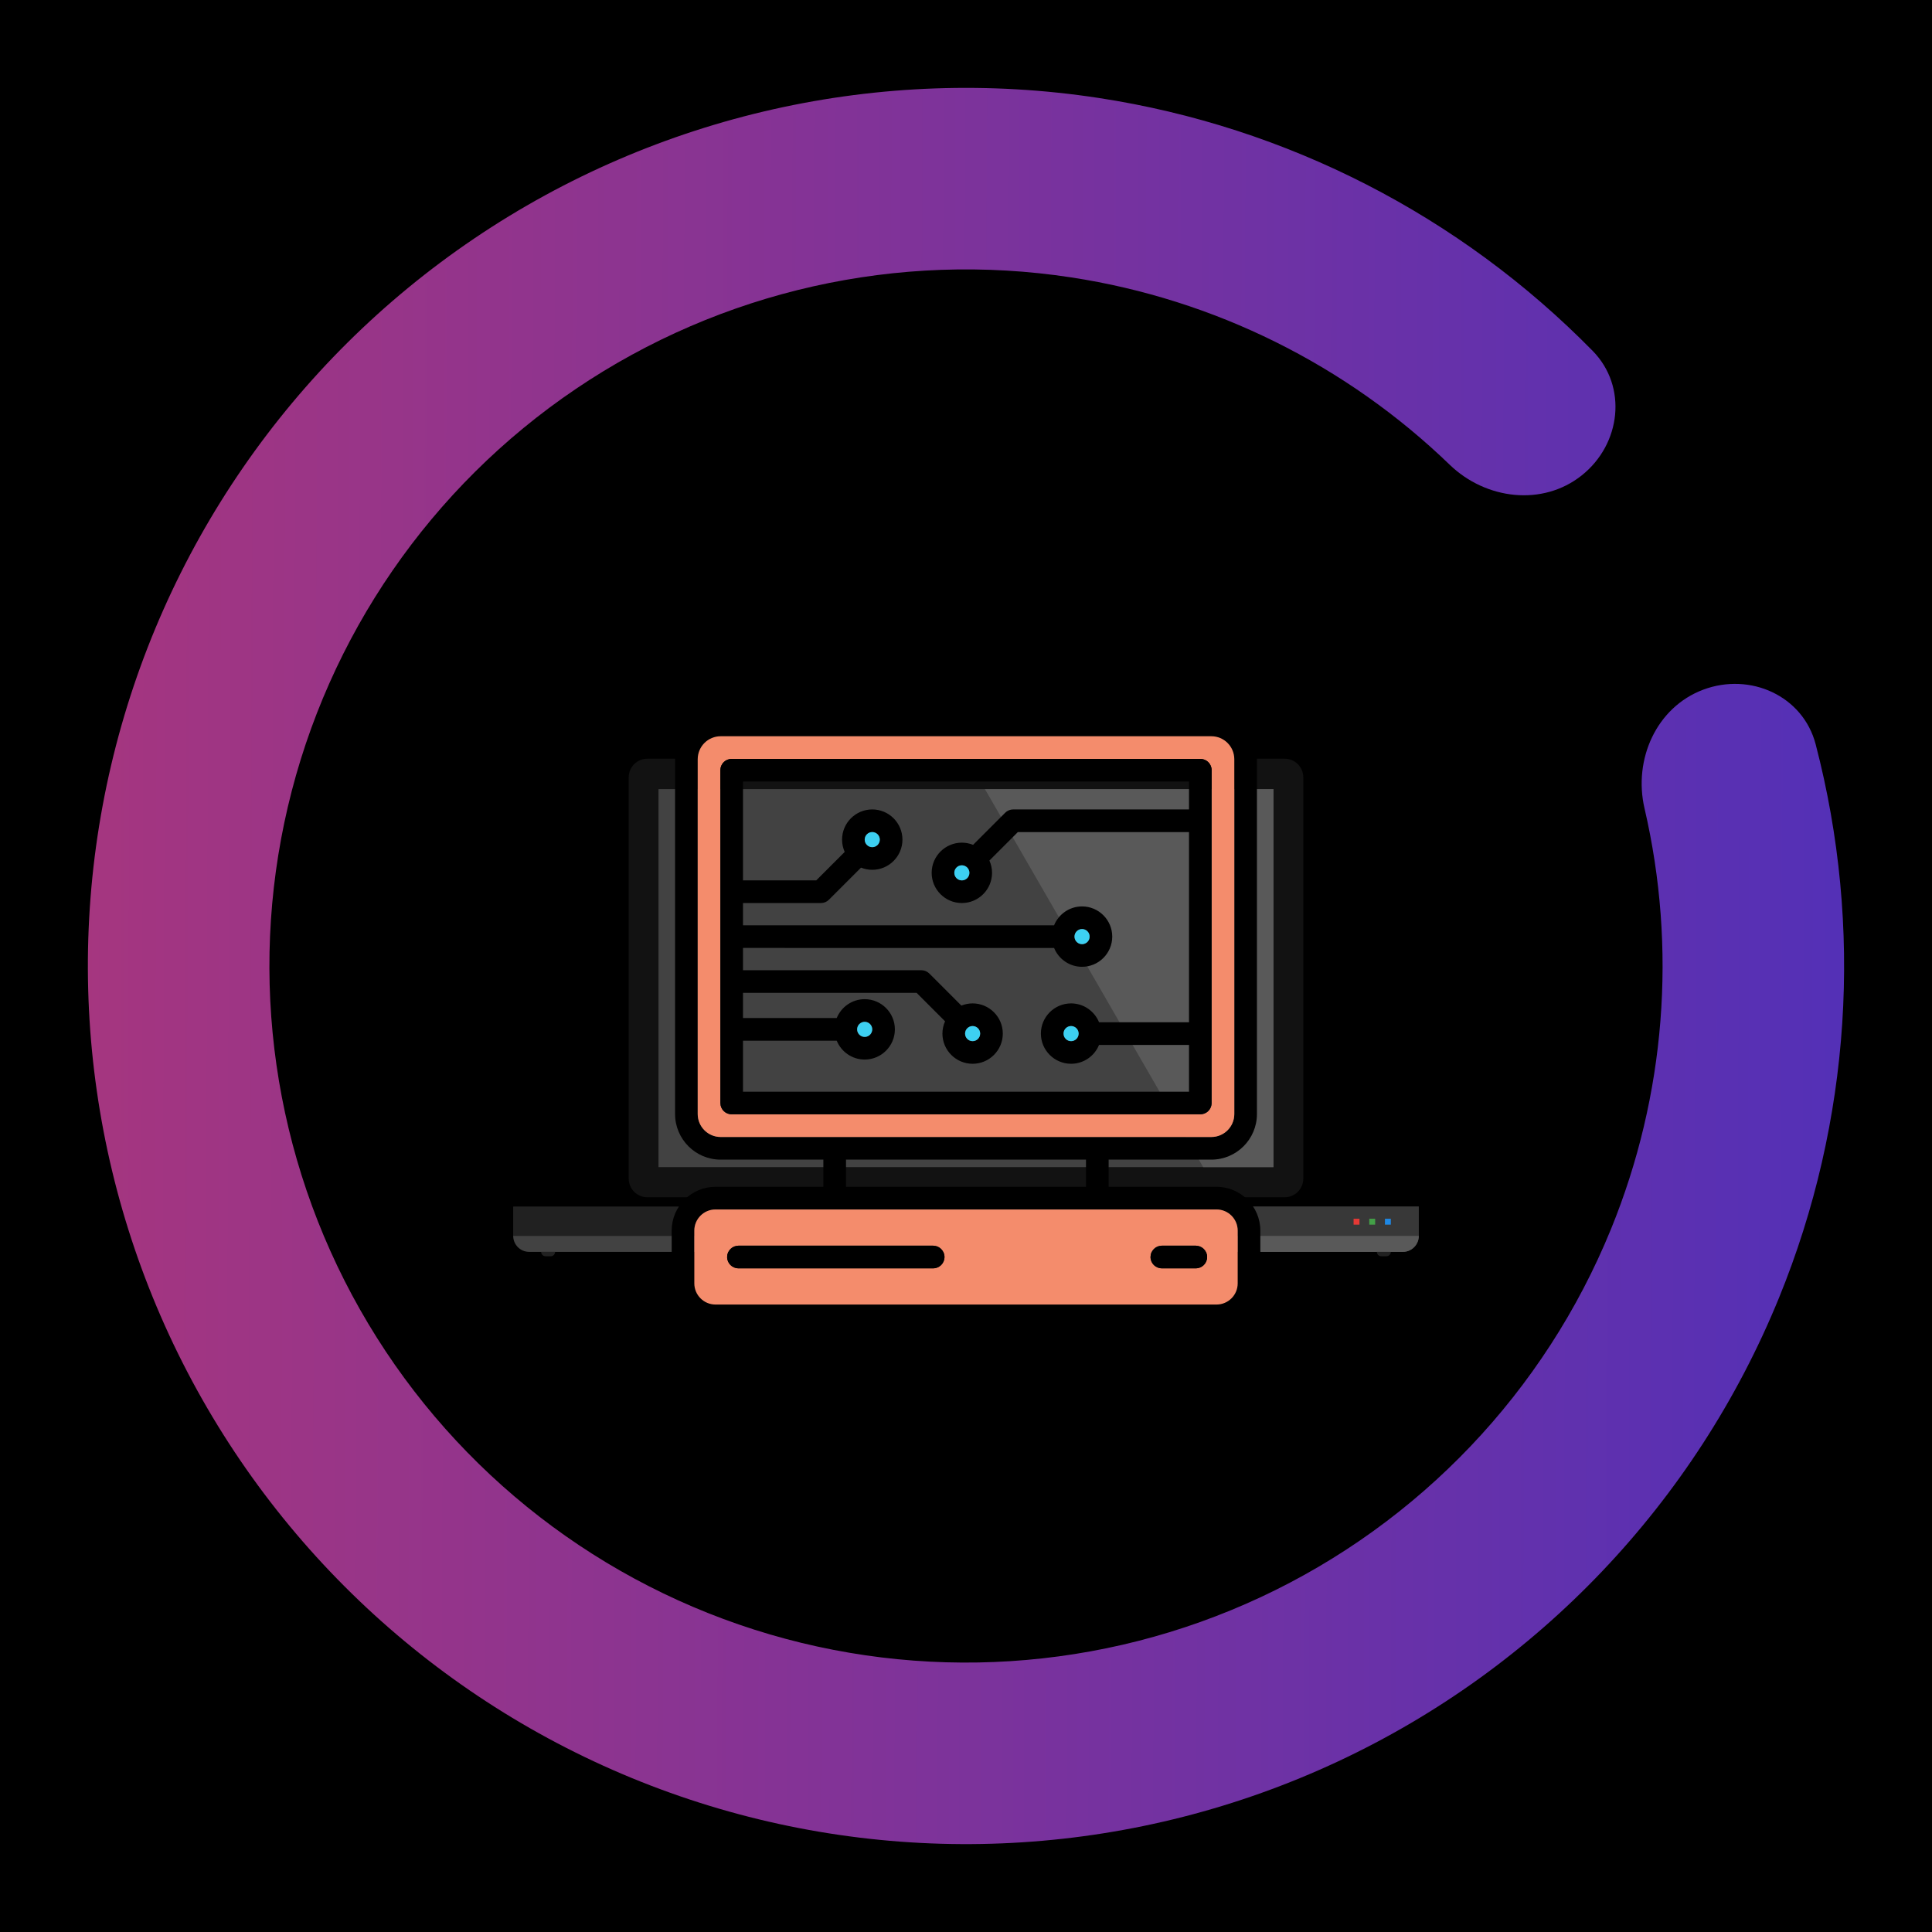 <svg xmlns="http://www.w3.org/2000/svg" xmlns:xlink="http://www.w3.org/1999/xlink" version="1.1" width="1000" height="1000" viewBox="0 0 1000 1000" xml:space="preserve">
<desc>Created with Fabric.js 3.5.0</desc>
<defs>
</defs>
<rect x="0" y="0" width="100%" height="100%" fill="#000000"/>
<g transform="matrix(4.456 0 0 4.456 499.997 499.997)" id="592953">
<g style="" vector-effect="non-scaling-stroke">
		<g transform="matrix(1 0 0 1 0 0)">
<linearGradient id="SVGID_31" gradientUnits="userSpaceOnUse" gradientTransform="matrix(1 0 0 1 0 0)" x1="-12.435" y1="91.215" x2="228.124" y2="92.098">
<stop offset="0%" style="stop-color:rgb(170,54,124);stop-opacity: 1"/>
<stop offset="100%" style="stop-color:rgb(74,47,189);stop-opacity: 1"/>
</linearGradient>
<path style="stroke: none; stroke-width: 1; stroke-dasharray: none; stroke-linecap: butt; stroke-dashoffset: 0; stroke-linejoin: miter; stroke-miterlimit: 4; is-custom-font: none; font-file-url: none; fill: url(#SVGID_31); fill-rule: nonzero; opacity: 1;" transform=" translate(-102, -102)" d="M 187.639 69.902 C 193.092 67.859 199.226 70.614 200.696 76.248 C 206.238 97.486 204.802 120.051 196.436 140.546 C 186.737 164.31 168.435 183.543 145.182 194.409 C 121.928 205.275 95.433 206.975 70.982 199.169 C 46.531 191.364 25.921 174.628 13.264 152.299 C 0.607 129.97 -3.166 103.69 2.696 78.702 C 8.559 53.713 23.627 31.854 44.894 17.484 C 66.161 3.114 92.064 -2.709 117.435 1.175 C 139.317 4.524 159.415 14.883 174.791 30.547 C 178.869 34.702 178.083 41.38 173.529 45.009 C 168.975 48.637 162.385 47.827 158.195 43.783 C 146.212 32.215 130.877 24.564 114.244 22.018 C 94.118 18.937 73.57 23.557 56.699 34.956 C 39.829 46.355 27.876 63.696 23.225 83.518 C 18.574 103.34 21.568 124.188 31.608 141.901 C 41.649 159.614 57.998 172.89 77.394 179.082 C 96.791 185.274 117.809 183.925 136.255 175.305 C 154.701 166.686 169.219 151.429 176.914 132.578 C 183.273 116.999 184.584 99.912 180.815 83.688 C 179.497 78.016 182.187 71.946 187.639 69.902 Z" stroke-linecap="round"/>
</g>
		<g transform="matrix(1 0 0 1 -0.38 0.652)">
<path style="stroke: none; stroke-width: 1; stroke-dasharray: none; stroke-linecap: butt; stroke-dashoffset: 0; stroke-linejoin: miter; stroke-miterlimit: 4; is-custom-font: none; font-file-url: none; fill: rgb(255,255,255); fill-rule: nonzero; opacity: 1;" transform=" translate(-101.621, -102.652)" d="M 66.08 99.16 C 66.08 103.804 69.32 107.512 74.036 107.512 C 74.648 107.512 75.08 107.44 75.332 107.296 L 69.896 115 H 77.528 L 83.072 106.18 C 84.476 103.912 85.376 101.32 85.376 98.98 C 85.376 93.724 81.308 89.8 75.728 89.8 C 70.256 89.8 66.08 93.76 66.08 99.16 Z M 72.416 98.908 C 72.416 97.072 73.892 95.668 75.764 95.668 C 77.636 95.668 79.076 97.108 79.076 98.944 C 79.076 100.78 77.636 102.184 75.764 102.184 C 73.892 102.184 72.416 100.744 72.416 98.908 Z M 94.397 104.92 C 94.937 104.056 95.981 103.372 97.313 103.372 C 99.149 103.372 100.481 104.668 100.481 106.432 C 100.481 108.196 99.149 109.6 97.313 109.6 C 95.405 109.6 94.361 108.34 94.253 107.224 H 87.917 C 88.025 112.228 91.697 115.504 97.421 115.504 C 102.785 115.504 106.889 111.508 106.889 106.108 C 106.889 101.644 103.685 97.936 98.969 97.936 C 97.421 97.936 96.053 98.332 94.865 99.088 L 95.333 95.92 H 105.161 V 90.304 H 90.365 L 88.529 103.696 L 94.397 104.92 Z M 121.357 96.028 C 121.357 92.608 118.585 89.944 115.021 89.944 C 111.457 89.944 108.685 92.608 108.685 96.028 C 108.685 99.448 111.457 102.112 115.021 102.112 C 118.585 102.112 121.357 99.448 121.357 96.028 Z M 117.109 96.028 C 117.109 97.288 116.209 98.152 115.021 98.152 C 113.833 98.152 112.933 97.288 112.933 96.028 C 112.933 94.768 113.833 93.904 115.021 93.904 C 116.209 93.904 117.109 94.768 117.109 96.028 Z M 134.857 90.268 H 129.349 L 110.989 115 H 116.497 L 134.857 90.268 Z M 124.489 109.24 C 124.489 112.66 127.261 115.324 130.825 115.324 C 134.389 115.324 137.161 112.66 137.161 109.24 C 137.161 105.82 134.389 103.156 130.825 103.156 C 127.261 103.156 124.489 105.82 124.489 109.24 Z M 128.737 109.24 C 128.737 107.98 129.637 107.116 130.825 107.116 C 132.013 107.116 132.913 107.98 132.913 109.24 C 132.913 110.5 132.013 111.364 130.825 111.364 C 129.637 111.364 128.737 110.5 128.737 109.24 Z" stroke-linecap="round"/>
</g>
</g>
</g>
<g transform="matrix(1 0 0 1 500 500)" id="992723">
<path style="stroke: none; stroke-width: 1; stroke-dasharray: none; stroke-linecap: butt; stroke-dashoffset: 0; stroke-linejoin: miter; stroke-miterlimit: 4; is-custom-font: none; font-file-url: none; fill: rgb(0,0,0); fill-rule: nonzero; opacity: 1;" vector-effect="non-scaling-stroke" transform=" translate(-7.995, -7.995)" d="M 13.62 7.82 c 0.34 -0.33 0.46 -0.82 0.31 -1.27 c -0.15 -0.45 -0.53 -0.77 -1 -0.84 l -2.52 -0.37 c -0.08 -0.01 -0.14 -0.06 -0.18 -0.13 L 9.11 2.92 C 8.9 2.5 8.47 2.23 8 2.23 S 7.1 2.5 6.89 2.92 L 5.76 5.21 c -0.04 0.07 -0.1 0.12 -0.18 0.13 L 3.06 5.71 c -0.47 0.07 -0.85 0.39 -1 0.84 C 1.91 7 2.03 7.49 2.38 7.82 L 4.2 9.59 c 0.06 0.06 0.08 0.13 0.07 0.21 l -0.43 2.51 c -0.08 0.47 0.11 0.93 0.49 1.21 c 0.38 0.28 0.88 0.32 1.3 0.09 l 2.26 -1.19 c 0.07 -0.04 0.15 -0.04 0.22 0 l 2.25 1.19 c 0.18 0.1 0.38 0.14 0.58 0.14 c 0.26 0 0.51 -0.08 0.73 -0.24 c 0.38 -0.28 0.57 -0.74 0.49 -1.21 l -0.43 -2.51 c -0.01 -0.08 0.01 -0.16 0.07 -0.21 L 13.62 7.82 z M 11.1 8.88 c -0.29 0.29 -0.42 0.69 -0.36 1.1 l 0.43 2.51 c 0.02 0.13 -0.06 0.21 -0.09 0.23 c -0.04 0.03 -0.13 0.08 -0.25 0.02 l -2.25 -1.19 C 8.4 11.46 8.2 11.41 8 11.41 s -0.4 0.05 -0.58 0.14 l -2.25 1.19 c -0.12 0.07 -0.21 0.01 -0.25 -0.02 c -0.04 -0.03 -0.12 -0.1 -0.09 -0.23 l 0.43 -2.51 c 0.07 -0.4 -0.06 -0.81 -0.36 -1.1 L 3.07 7.1 C 2.98 7.01 3 6.9 3.01 6.86 c 0.01 -0.04 0.06 -0.14 0.19 -0.16 l 2.52 -0.37 c 0.4 -0.06 0.75 -0.31 0.93 -0.68 l 1.13 -2.28 C 7.85 3.25 7.96 3.23 8 3.23 s 0.15 0.01 0.21 0.13 l 1.13 2.28 c 0.18 0.37 0.53 0.62 0.93 0.68 l 2.52 0.37 c 0.13 0.02 0.18 0.12 0.19 0.16 C 13 6.9 13.02 7.01 12.93 7.1 L 11.1 8.88 z" stroke-linecap="round"/>
</g>
<g transform="matrix(1 0 0 1 500 500)" id="6636">
<g style="" vector-effect="non-scaling-stroke">
		<g transform="matrix(1.132 0 0 1 0.008 0)" id="Layer_1">
<path style="stroke: none; stroke-width: 1; stroke-dasharray: none; stroke-linecap: butt; stroke-dashoffset: 0; stroke-linejoin: miter; stroke-miterlimit: 4; is-custom-font: none; font-file-url: none; fill: rgb(0,0,0); fill-rule: nonzero; opacity: 1;" transform=" translate(-256, -256)" d="M 256 48 C 141.1 48 48 141.1 48 256 s 93.1 208 208 208 c 114.9 0 208 -93.1 208 -208 S 370.9 48 256 48 z M 256 446.7 c -105.1 0 -190.7 -85.5 -190.7 -190.7 c 0 -105.1 85.5 -190.7 190.7 -190.7 c 105.1 0 190.7 85.5 190.7 190.7 C 446.7 361.1 361.1 446.7 256 446.7 z" stroke-linecap="round"/>
</g>
		<g transform="matrix(1.132 0 0 1 0.006 0)" id="Layer_1">
<path style="stroke: none; stroke-width: 1; stroke-dasharray: none; stroke-linecap: butt; stroke-dashoffset: 0; stroke-linejoin: miter; stroke-miterlimit: 4; is-custom-font: none; font-file-url: none; fill: rgb(0,0,0); fill-rule: nonzero; opacity: 1;" transform=" translate(-256, -256)" d="M 256 96 c -88.4 0 -160 71.6 -160 160 c 0 88.4 71.6 160 160 160 c 88.4 0 160 -71.6 160 -160 C 416 167.6 344.4 96 256 96 z" stroke-linecap="round"/>
</g>
</g>
</g>
<g transform="matrix(1.111 0 0 1.111 499.999 521.474)" id="468680">
<g style="" vector-effect="non-scaling-stroke">
		<g transform="matrix(6.527 0 0 6.527 0.001 99.793)" id="_133630248">
<rect style="stroke: none; stroke-width: 1; stroke-dasharray: none; stroke-linecap: butt; stroke-dashoffset: 0; stroke-linejoin: miter; stroke-miterlimit: 4; is-custom-font: none; font-file-url: none; fill: rgb(33,33,33); fill-rule: evenodd; opacity: 1;" x="-32.32" y="-1.082" rx="0" ry="0" width="64.639" height="2.163"/>
</g>
		<g transform="matrix(6.527 0 0 6.527 168.004 99.793)" id="_133630128">
<polygon style="stroke: none; stroke-width: 1; stroke-dasharray: none; stroke-linecap: butt; stroke-dashoffset: 0; stroke-linejoin: miter; stroke-miterlimit: 4; is-custom-font: none; font-file-url: none; fill: rgb(33,33,33); fill-rule: evenodd; opacity: 1;" points="-6.578,-1.082 6.578,-1.082 6.578,1.082 -5.329,1.082 "/>
</g>
		<g transform="matrix(6.527 0 0 6.527 168.004 99.793)" id="_133629960">
<polygon style="stroke: none; stroke-width: 1; stroke-dasharray: none; stroke-linecap: butt; stroke-dashoffset: 0; stroke-linejoin: miter; stroke-miterlimit: 4; is-custom-font: none; font-file-url: none; fill: rgb(56,56,56); fill-rule: evenodd; opacity: 1;" points="-6.578,-1.082 6.578,-1.082 6.578,1.082 -5.329,1.082 "/>
</g>
		<g transform="matrix(6.527 0 0 6.527 0 110.151)" id="_133630176">
<path style="stroke: none; stroke-width: 1; stroke-dasharray: none; stroke-linecap: butt; stroke-dashoffset: 0; stroke-linejoin: miter; stroke-miterlimit: 4; is-custom-font: none; font-file-url: none; fill: rgb(66,66,66); fill-rule: evenodd; opacity: 1;" transform=" translate(-39.224, -56.102)" d="M 8.04 56.669 l 62.368 0 c 0.625 0 1.136 -0.511 1.136 -1.136 l 0 0 l -64.639 0 l 0 0 c 0 0.625 0.511 1.136 1.136 1.136 z" stroke-linecap="round"/>
</g>
		<g transform="matrix(6.527 0 0 6.527 171.963 110.151)" id="_133630152">
<path style="stroke: none; stroke-width: 1; stroke-dasharray: none; stroke-linecap: butt; stroke-dashoffset: 0; stroke-linejoin: miter; stroke-miterlimit: 4; is-custom-font: none; font-file-url: none; fill: rgb(89,89,89); fill-rule: evenodd; opacity: 1;" transform=" translate(-65.572, -56.102)" d="M 60.256 56.669 l 10.152 0 c 0.625 0 1.136 -0.511 1.136 -1.136 l 0 -0 l -11.943 0 l 0.656 1.136 z" stroke-linecap="round"/>
</g>
		<g transform="matrix(6.527 0 0 6.527 -0 99.522)" id="_133629504">
<rect style="stroke: none; stroke-width: 1; stroke-dasharray: none; stroke-linecap: butt; stroke-dashoffset: 0; stroke-linejoin: miter; stroke-miterlimit: 4; is-custom-font: none; font-file-url: none; fill: rgb(18,18,18); fill-rule: evenodd; opacity: 1;" x="-2.926" y="-0.168" rx="0" ry="0" width="5.851" height="0.335"/>
</g>
		<g transform="matrix(6.527 0 0 6.527 -0 99.793)" id="_133629264">
<rect style="stroke: none; stroke-width: 1; stroke-dasharray: none; stroke-linecap: butt; stroke-dashoffset: 0; stroke-linejoin: miter; stroke-miterlimit: 4; is-custom-font: none; font-file-url: none; fill: rgb(66,66,66); fill-rule: evenodd; opacity: 1;" x="-2.926" y="-0.168" rx="0" ry="0" width="5.851" height="0.335"/>
</g>
		<g transform="matrix(6.527 0 0 6.527 181.947 99.792)" id="_133629408">
<rect style="stroke: none; stroke-width: 1; stroke-dasharray: none; stroke-linecap: butt; stroke-dashoffset: 0; stroke-linejoin: miter; stroke-miterlimit: 4; is-custom-font: none; font-file-url: none; fill: rgb(229,57,53); fill-rule: evenodd; opacity: 1;" x="-0.21" y="-0.21" rx="0" ry="0" width="0.42" height="0.42"/>
</g>
		<g transform="matrix(6.527 0 0 6.527 189.251 99.792)" id="_133629144">
<rect style="stroke: none; stroke-width: 1; stroke-dasharray: none; stroke-linecap: butt; stroke-dashoffset: 0; stroke-linejoin: miter; stroke-miterlimit: 4; is-custom-font: none; font-file-url: none; fill: rgb(67,160,71); fill-rule: evenodd; opacity: 1;" x="-0.21" y="-0.21" rx="0" ry="0" width="0.42" height="0.42"/>
</g>
		<g transform="matrix(6.527 0 0 6.527 196.555 99.792)" id="_133629696">
<rect style="stroke: none; stroke-width: 1; stroke-dasharray: none; stroke-linecap: butt; stroke-dashoffset: 0; stroke-linejoin: miter; stroke-miterlimit: 4; is-custom-font: none; font-file-url: none; fill: rgb(30,136,229); fill-rule: evenodd; opacity: 1;" x="-0.21" y="-0.21" rx="0" ry="0" width="0.42" height="0.42"/>
</g>
		<g transform="matrix(6.527 0 0 6.527 -194.678 114.875)" id="_133629336">
<path style="stroke: none; stroke-width: 1; stroke-dasharray: none; stroke-linecap: butt; stroke-dashoffset: 0; stroke-linejoin: miter; stroke-miterlimit: 4; is-custom-font: none; font-file-url: none; fill: rgb(33,33,33); fill-rule: evenodd; opacity: 1;" transform=" translate(-9.396, -56.825)" d="M 8.898 56.669 l 0.995 0 l 0 0 c 0 0.171 -0.14 0.312 -0.312 0.312 l -0.372 0 c -0.171 0 -0.312 -0.14 -0.312 -0.312 l 0 0 z" stroke-linecap="round"/>
</g>
		<g transform="matrix(6.527 0 0 6.527 194.678 114.875)" id="_133628280">
<path style="stroke: none; stroke-width: 1; stroke-dasharray: none; stroke-linecap: butt; stroke-dashoffset: 0; stroke-linejoin: miter; stroke-miterlimit: 4; is-custom-font: none; font-file-url: none; fill: rgb(33,33,33); fill-rule: evenodd; opacity: 1;" transform=" translate(-69.053, -56.825)" d="M 68.555 56.669 l 0.995 0 l 0 0 c 0 0.171 -0.14 0.312 -0.312 0.312 l -0.372 0 c -0.171 0 -0.312 -0.14 -0.312 -0.312 l 0 0 z" stroke-linecap="round"/>
</g>
		<g transform="matrix(6.527 0 0 6.527 0 -13.748)" id="_133628592">
<path style="stroke: none; stroke-width: 1; stroke-dasharray: none; stroke-linecap: butt; stroke-dashoffset: 0; stroke-linejoin: miter; stroke-miterlimit: 4; is-custom-font: none; font-file-url: none; fill: rgb(18,18,18); fill-rule: evenodd; opacity: 1;" transform=" translate(-39.224, -37.118)" d="M 16.477 52.768 l 45.495 0 c 0.731 0 1.329 -0.598 1.329 -1.329 l 0 -28.643 c 0 -0.731 -0.599 -1.329 -1.329 -1.329 l -45.495 0 c -0.731 0 -1.329 0.599 -1.329 1.329 l 0 28.643 c 0 0.731 0.598 1.329 1.329 1.329 z" stroke-linecap="round"/>
</g>
		<g transform="matrix(6.527 0 0 6.527 0 -13.681)" id="_133628544">
<rect style="stroke: none; stroke-width: 1; stroke-dasharray: none; stroke-linecap: butt; stroke-dashoffset: 0; stroke-linejoin: miter; stroke-miterlimit: 4; is-custom-font: none; font-file-url: none; fill: rgb(66,66,66); fill-rule: evenodd; opacity: 1;" x="-21.948" y="-13.491" rx="0" ry="0" width="43.895" height="26.981"/>
</g>
		<g transform="matrix(6.527 0 0 6.527 76.031 -13.681)" id="_133628616">
<polygon style="stroke: none; stroke-width: 1; stroke-dasharray: none; stroke-linecap: butt; stroke-dashoffset: 0; stroke-linejoin: miter; stroke-miterlimit: 4; is-custom-font: none; font-file-url: none; fill: rgb(89,89,89); fill-rule: evenodd; opacity: 1;" points="-10.298,-13.491 5.279,13.491 10.298,13.491 10.298,-13.491 "/>
</g>
		<g transform="matrix(6.518 6.633 -6.633 6.518 0 -108.716)" id="_133628232">
<circle style="stroke: none; stroke-width: 1; stroke-dasharray: none; stroke-linecap: butt; stroke-dashoffset: 0; stroke-linejoin: miter; stroke-miterlimit: 4; is-custom-font: none; font-file-url: none; fill: rgb(66,66,66); fill-rule: evenodd; opacity: 1;" cx="0" cy="0" r="0.204"/>
</g>
		<g transform="matrix(5.045 5.134 -5.134 5.045 0 -108.716)" id="_133627608">
<circle style="stroke: none; stroke-width: 1; stroke-dasharray: none; stroke-linecap: butt; stroke-dashoffset: 0; stroke-linejoin: miter; stroke-miterlimit: 4; is-custom-font: none; font-file-url: none; fill: rgb(89,89,89); fill-rule: evenodd; opacity: 1;" cx="0" cy="0" r="0.204"/>
</g>
		<g transform="matrix(6.527 0 0 6.527 0.515 -108.798)" id="_133627752">
<path style="stroke: none; stroke-width: 1; stroke-dasharray: none; stroke-linecap: butt; stroke-dashoffset: 0; stroke-linejoin: miter; stroke-miterlimit: 4; is-custom-font: none; font-file-url: none; fill: rgb(99,99,99); fill-rule: evenodd; opacity: 1;" transform=" translate(-39.303, -22.554)" d="M 39.385 22.409 c 0.087 0.089 0.086 0.231 -0.003 0.319 c -0.016 0.016 -0.035 0.029 -0.054 0.039 c -0.063 -0.034 -0.117 -0.094 -0.147 -0.172 c -0.034 -0.088 -0.03 -0.178 0.002 -0.249 c 0.071 -0.013 0.147 0.008 0.202 0.064 z" stroke-linecap="round"/>
</g>
		<g transform="matrix(6.527 0 0 6.527 0.001 0.001)" id="Layer_x0020_1">
<rect style="stroke: none; stroke-width: 1; stroke-dasharray: none; stroke-linecap: butt; stroke-dashoffset: 0; stroke-linejoin: miter; stroke-miterlimit: 4; is-custom-font: none; font-file-url: none; fill: none; fill-rule: evenodd; opacity: 1;" x="-39.224" y="-39.224" rx="0" ry="0" width="78.448" height="78.448"/>
</g>
</g>
</g>
<g transform="matrix(0.397 0 0 0.397 500.004 528.151)" id="655930">
<g style="" vector-effect="non-scaling-stroke">
		<g transform="matrix(1.968 0 0 1.968 -0.003 -0.003)" id="Capa_1">
<path style="stroke: none; stroke-width: 1; stroke-dasharray: none; stroke-linecap: butt; stroke-dashoffset: 0; stroke-linejoin: miter; stroke-miterlimit: 4; is-custom-font: none; font-file-url: none; fill: rgb(0,0,0); fill-rule: nonzero; opacity: 1;" transform=" translate(-203.24, -203.24)" d="M 398.23 342.51 v 34.95 c 0 16 -13.02 29.02 -29.03 29.02 H 37.27 c -16 0 -29.02 -13.02 -29.02 -29.02 v -34.95 c 0 -16 13.02 -29.02 29.02 -29.02 h 71.47 v -18 H 40.7 c -16.66 0 -30.2 -13.55 -30.2 -30.21 V 30.2 C 10.5 13.55 24.04 0 40.7 0 h 325.08 c 16.65 0 30.2 13.55 30.2 30.2 v 235.08 c 0 16.66 -13.55 30.21 -30.2 30.21 h -68.05 v 18 h 71.47 C 385.21 313.49 398.23 326.51 398.23 342.51 z M 383.23 377.46 v -34.95 c 0 -7.73 -6.29 -14.02 -14.03 -14.02 H 37.27 c -7.73 0 -14.02 6.29 -14.02 14.02 v 34.95 c 0 7.73 6.29 14.02 14.02 14.02 H 369.2 C 376.94 391.48 383.23 385.19 383.23 377.46 z M 380.98 265.28 V 30.2 c 0 -8.38 -6.82 -15.2 -15.2 -15.2 H 40.7 c -8.38 0 -15.2 6.82 -15.2 15.2 v 235.08 c 0 8.39 6.82 15.21 15.2 15.21 h 325.08 C 374.16 280.49 380.98 273.67 380.98 265.28 z M 282.73 313.49 v -18 H 123.74 v 18 H 282.73 z" stroke-linecap="round"/>
</g>
		<g transform="matrix(1.968 0 0 1.968 -0.003 308.492)" id="Capa_1">
<path style="stroke: none; stroke-width: 1; stroke-dasharray: none; stroke-linecap: butt; stroke-dashoffset: 0; stroke-linejoin: miter; stroke-miterlimit: 4; is-custom-font: none; font-file-url: none; fill: rgb(244,140,108); fill-rule: nonzero; opacity: 1;" transform=" translate(-203.24, -359.985)" d="M 383.23 342.51 v 34.95 c 0 7.73 -6.29 14.02 -14.03 14.02 H 37.27 c -7.73 0 -14.02 -6.29 -14.02 -14.02 v -34.95 c 0 -7.73 6.29 -14.02 14.02 -14.02 H 369.2 C 376.94 328.49 383.23 334.78 383.23 342.51 z M 362.98 359.98 c 0 -4.14 -3.36 -7.5 -7.5 -7.5 h -22.5 c -4.14 0 -7.5 3.36 -7.5 7.5 c 0 4.15 3.36 7.5 7.5 7.5 h 22.5 C 359.62 367.48 362.98 364.13 362.98 359.98 z M 188.99 359.98 c 0 -4.14 -3.36 -7.5 -7.5 -7.5 h -129 c -4.14 0 -7.5 3.36 -7.5 7.5 c 0 4.15 3.36 7.5 7.5 7.5 h 129 C 185.63 367.48 188.99 364.13 188.99 359.98 z" stroke-linecap="round"/>
</g>
		<g transform="matrix(1.968 0 0 1.968 -0.003 -109.223)" id="Capa_1">
<path style="stroke: none; stroke-width: 1; stroke-dasharray: none; stroke-linecap: butt; stroke-dashoffset: 0; stroke-linejoin: miter; stroke-miterlimit: 4; is-custom-font: none; font-file-url: none; fill: rgb(244,140,108); fill-rule: nonzero; opacity: 1;" transform=" translate(-203.24, -147.745)" d="M 380.98 30.2 v 235.08 c 0 8.39 -6.82 15.21 -15.2 15.21 H 40.7 c -8.38 0 -15.2 -6.82 -15.2 -15.21 V 30.2 c 0 -8.38 6.82 -15.2 15.2 -15.2 h 325.08 C 374.16 15 380.98 21.82 380.98 30.2 z M 365.98 257.99 V 37.5 c 0 -4.14 -3.36 -7.5 -7.5 -7.5 H 48 c -4.15 0 -7.5 3.36 -7.5 7.5 v 220.49 c 0 4.14 3.35 7.5 7.5 7.5 h 310.48 C 362.62 265.49 365.98 262.13 365.98 257.99 z" stroke-linecap="round"/>
</g>
		<g transform="matrix(1.968 0 0 1.968 -0.003 -109.223)" id="Capa_1">
<path style="stroke: none; stroke-width: 1; stroke-dasharray: none; stroke-linecap: butt; stroke-dashoffset: 0; stroke-linejoin: miter; stroke-miterlimit: 4; is-custom-font: none; font-file-url: none; fill: rgb(0,0,0); fill-rule: nonzero; opacity: 1;" transform=" translate(-203.24, -147.745)" d="M 365.98 37.5 v 220.49 c 0 4.14 -3.36 7.5 -7.5 7.5 H 48 c -4.15 0 -7.5 -3.36 -7.5 -7.5 V 37.5 c 0 -4.14 3.35 -7.5 7.5 -7.5 h 310.48 C 362.62 30 365.98 33.36 365.98 37.5 z M 350.98 250.49 V 219.5 h -59.61 c -2.97 7.31 -10.15 12.49 -18.52 12.49 c -11.03 0 -20 -8.97 -20 -20 c 0 -11.02 8.97 -20 20 -20 c 8.37 0 15.55 5.19 18.53 12.51 h 59.6 V 78.49 H 237.59 l -18.85 18.86 c 1.11 2.49 1.75 5.25 1.75 8.15 c 0 11.02 -8.98 20 -20 20 c -11.03 0 -20 -8.98 -20 -20 c 0 -11.03 8.97 -20 20 -20 c 2.63 0 5.13 0.52 7.44 1.45 l 21.26 -21.26 c 1.4 -1.41 3.31 -2.2 5.3 -2.2 h 116.49 V 45 H 55.5 v 65.5 h 48.52 l 18.86 -18.86 c -1.11 -2.49 -1.75 -5.25 -1.75 -8.15 c 0 -11.02 8.97 -20 20 -20 s 20 8.98 20 20 c 0 11.03 -8.97 20 -20 20 c -2.63 0 -5.14 -0.52 -7.44 -1.45 l -21.26 21.26 c -1.4 1.41 -3.31 2.2 -5.3 2.2 H 55.5 v 14.75 h 206.09 c 2.97 -7.32 10.15 -12.51 18.53 -12.51 c 11.02 0 20 8.98 20 20 c 0 11.03 -8.98 20 -20 20 c -8.38 0 -15.55 -5.18 -18.53 -12.49 H 55.5 V 170 h 118.13 c 1.99 0 3.9 0.79 5.3 2.19 l 21.25 21.25 c 2.31 -0.92 4.81 -1.45 7.44 -1.45 c 11.03 0 20 8.98 20 20 c 0 11.03 -8.97 20 -20 20 c -11.02 0 -20 -8.97 -20 -20 c 0 -2.9 0.64 -5.65 1.75 -8.14 L 170.52 185 H 55.5 v 16.69 h 62.1 c 2.97 -7.32 10.15 -12.5 18.52 -12.5 c 11.03 0 20 8.97 20 20 c 0 11.02 -8.97 20 -20 20 c -8.37 0 -15.55 -5.18 -18.52 -12.5 H 55.5 v 33.8 H 350.98 z M 285.12 147.74 c 0 -2.75 -2.25 -5 -5 -5 c -2.76 0 -5 2.25 -5 5 c 0 2.76 2.24 5 5 5 C 282.87 152.74 285.12 150.5 285.12 147.74 z M 277.85 211.99 c 0 -2.75 -2.24 -5 -5 -5 c -2.76 0 -5 2.25 -5 5 c 0 2.76 2.24 5 5 5 C 275.61 216.99 277.85 214.75 277.85 211.99 z M 212.62 211.99 c 0 -2.75 -2.24 -5 -5 -5 c -2.75 0 -5 2.25 -5 5 c 0 2.76 2.25 5 5 5 C 210.38 216.99 212.62 214.75 212.62 211.99 z M 205.49 105.5 c 0 -2.76 -2.25 -5 -5 -5 c -2.76 0 -5 2.24 -5 5 c 0 2.75 2.24 5 5 5 C 203.24 110.5 205.49 108.25 205.49 105.5 z M 146.13 83.49 c 0 -2.75 -2.24 -5 -5 -5 c -2.76 0 -5 2.25 -5 5 c 0 2.76 2.24 5 5 5 C 143.89 88.49 146.13 86.25 146.13 83.49 z M 141.12 209.19 c 0 -2.76 -2.24 -5 -5 -5 c -2.75 0 -5 2.24 -5 5 c 0 2.75 2.25 5 5 5 C 138.88 214.19 141.12 211.94 141.12 209.19 z" stroke-linecap="round"/>
</g>
		<g transform="matrix(1.968 0 0 1.968 277.484 308.483)" id="Capa_1">
<path style="stroke: none; stroke-width: 1; stroke-dasharray: none; stroke-linecap: butt; stroke-dashoffset: 0; stroke-linejoin: miter; stroke-miterlimit: 4; is-custom-font: none; font-file-url: none; fill: rgb(0,0,0); fill-rule: nonzero; opacity: 1;" transform=" translate(-344.23, -359.98)" d="M 355.48 352.48 c 4.14 0 7.5 3.36 7.5 7.5 c 0 4.15 -3.36 7.5 -7.5 7.5 h -22.5 c -4.14 0 -7.5 -3.35 -7.5 -7.5 c 0 -4.14 3.36 -7.5 7.5 -7.5 H 355.48 z" stroke-linecap="round"/>
</g>
		<g transform="matrix(1.968 0 0 1.968 151.309 -109.231)" id="Capa_1">
<path style="stroke: none; stroke-width: 1; stroke-dasharray: none; stroke-linecap: butt; stroke-dashoffset: 0; stroke-linejoin: miter; stroke-miterlimit: 4; is-custom-font: none; font-file-url: none; fill: rgb(61,208,242); fill-rule: nonzero; opacity: 1;" transform=" translate(-280.12, -147.74)" d="M 280.12 142.74 c 2.75 0 5 2.25 5 5 c 0 2.76 -2.25 5 -5 5 c -2.76 0 -5 -2.24 -5 -5 C 275.12 144.99 277.36 142.74 280.12 142.74 z" stroke-linecap="round"/>
</g>
		<g transform="matrix(1.968 0 0 1.968 137 17.221)" id="Capa_1">
<path style="stroke: none; stroke-width: 1; stroke-dasharray: none; stroke-linecap: butt; stroke-dashoffset: 0; stroke-linejoin: miter; stroke-miterlimit: 4; is-custom-font: none; font-file-url: none; fill: rgb(61,208,242); fill-rule: nonzero; opacity: 1;" transform=" translate(-272.85, -211.99)" d="M 272.85 206.99 c 2.76 0 5 2.25 5 5 c 0 2.76 -2.24 5 -5 5 c -2.76 0 -5 -2.24 -5 -5 C 267.85 209.24 270.09 206.99 272.85 206.99 z" stroke-linecap="round"/>
</g>
		<g transform="matrix(1.968 0 0 1.968 8.62 17.221)" id="Capa_1">
<path style="stroke: none; stroke-width: 1; stroke-dasharray: none; stroke-linecap: butt; stroke-dashoffset: 0; stroke-linejoin: miter; stroke-miterlimit: 4; is-custom-font: none; font-file-url: none; fill: rgb(61,208,242); fill-rule: nonzero; opacity: 1;" transform=" translate(-207.62, -211.99)" d="M 207.62 206.99 c 2.76 0 5 2.25 5 5 c 0 2.76 -2.24 5 -5 5 c -2.75 0 -5 -2.24 -5 -5 C 202.62 209.24 204.87 206.99 207.62 206.99 z" stroke-linecap="round"/>
</g>
		<g transform="matrix(1.968 0 0 1.968 -5.412 -192.364)" id="Capa_1">
<path style="stroke: none; stroke-width: 1; stroke-dasharray: none; stroke-linecap: butt; stroke-dashoffset: 0; stroke-linejoin: miter; stroke-miterlimit: 4; is-custom-font: none; font-file-url: none; fill: rgb(61,208,242); fill-rule: nonzero; opacity: 1;" transform=" translate(-200.49, -105.5)" d="M 200.49 100.5 c 2.75 0 5 2.24 5 5 c 0 2.75 -2.25 5 -5 5 c -2.76 0 -5 -2.25 -5 -5 C 195.49 102.74 197.73 100.5 200.49 100.5 z" stroke-linecap="round"/>
</g>
		<g transform="matrix(1.968 0 0 1.968 -169.751 308.483)" id="Capa_1">
<path style="stroke: none; stroke-width: 1; stroke-dasharray: none; stroke-linecap: butt; stroke-dashoffset: 0; stroke-linejoin: miter; stroke-miterlimit: 4; is-custom-font: none; font-file-url: none; fill: rgb(0,0,0); fill-rule: nonzero; opacity: 1;" transform=" translate(-116.99, -359.98)" d="M 181.49 352.48 c 4.14 0 7.5 3.36 7.5 7.5 c 0 4.15 -3.36 7.5 -7.5 7.5 h -129 c -4.14 0 -7.5 -3.35 -7.5 -7.5 c 0 -4.14 3.36 -7.5 7.5 -7.5 H 181.49 z" stroke-linecap="round"/>
</g>
		<g transform="matrix(1.968 0 0 1.968 -122.24 -235.682)" id="Capa_1">
<path style="stroke: none; stroke-width: 1; stroke-dasharray: none; stroke-linecap: butt; stroke-dashoffset: 0; stroke-linejoin: miter; stroke-miterlimit: 4; is-custom-font: none; font-file-url: none; fill: rgb(61,208,242); fill-rule: nonzero; opacity: 1;" transform=" translate(-141.13, -83.49)" d="M 141.13 78.49 c 2.76 0 5 2.25 5 5 c 0 2.76 -2.24 5 -5 5 c -2.76 0 -5 -2.24 -5 -5 C 136.13 80.74 138.37 78.49 141.13 78.49 z" stroke-linecap="round"/>
</g>
		<g transform="matrix(1.968 0 0 1.968 -132.1 11.71)" id="Capa_1">
<path style="stroke: none; stroke-width: 1; stroke-dasharray: none; stroke-linecap: butt; stroke-dashoffset: 0; stroke-linejoin: miter; stroke-miterlimit: 4; is-custom-font: none; font-file-url: none; fill: rgb(61,208,242); fill-rule: nonzero; opacity: 1;" transform=" translate(-136.12, -209.19)" d="M 136.12 204.19 c 2.76 0 5 2.24 5 5 c 0 2.75 -2.24 5 -5 5 c -2.75 0 -5 -2.25 -5 -5 C 131.12 206.43 133.37 204.19 136.12 204.19 z" stroke-linecap="round"/>
</g>
</g>
</g>
</svg>